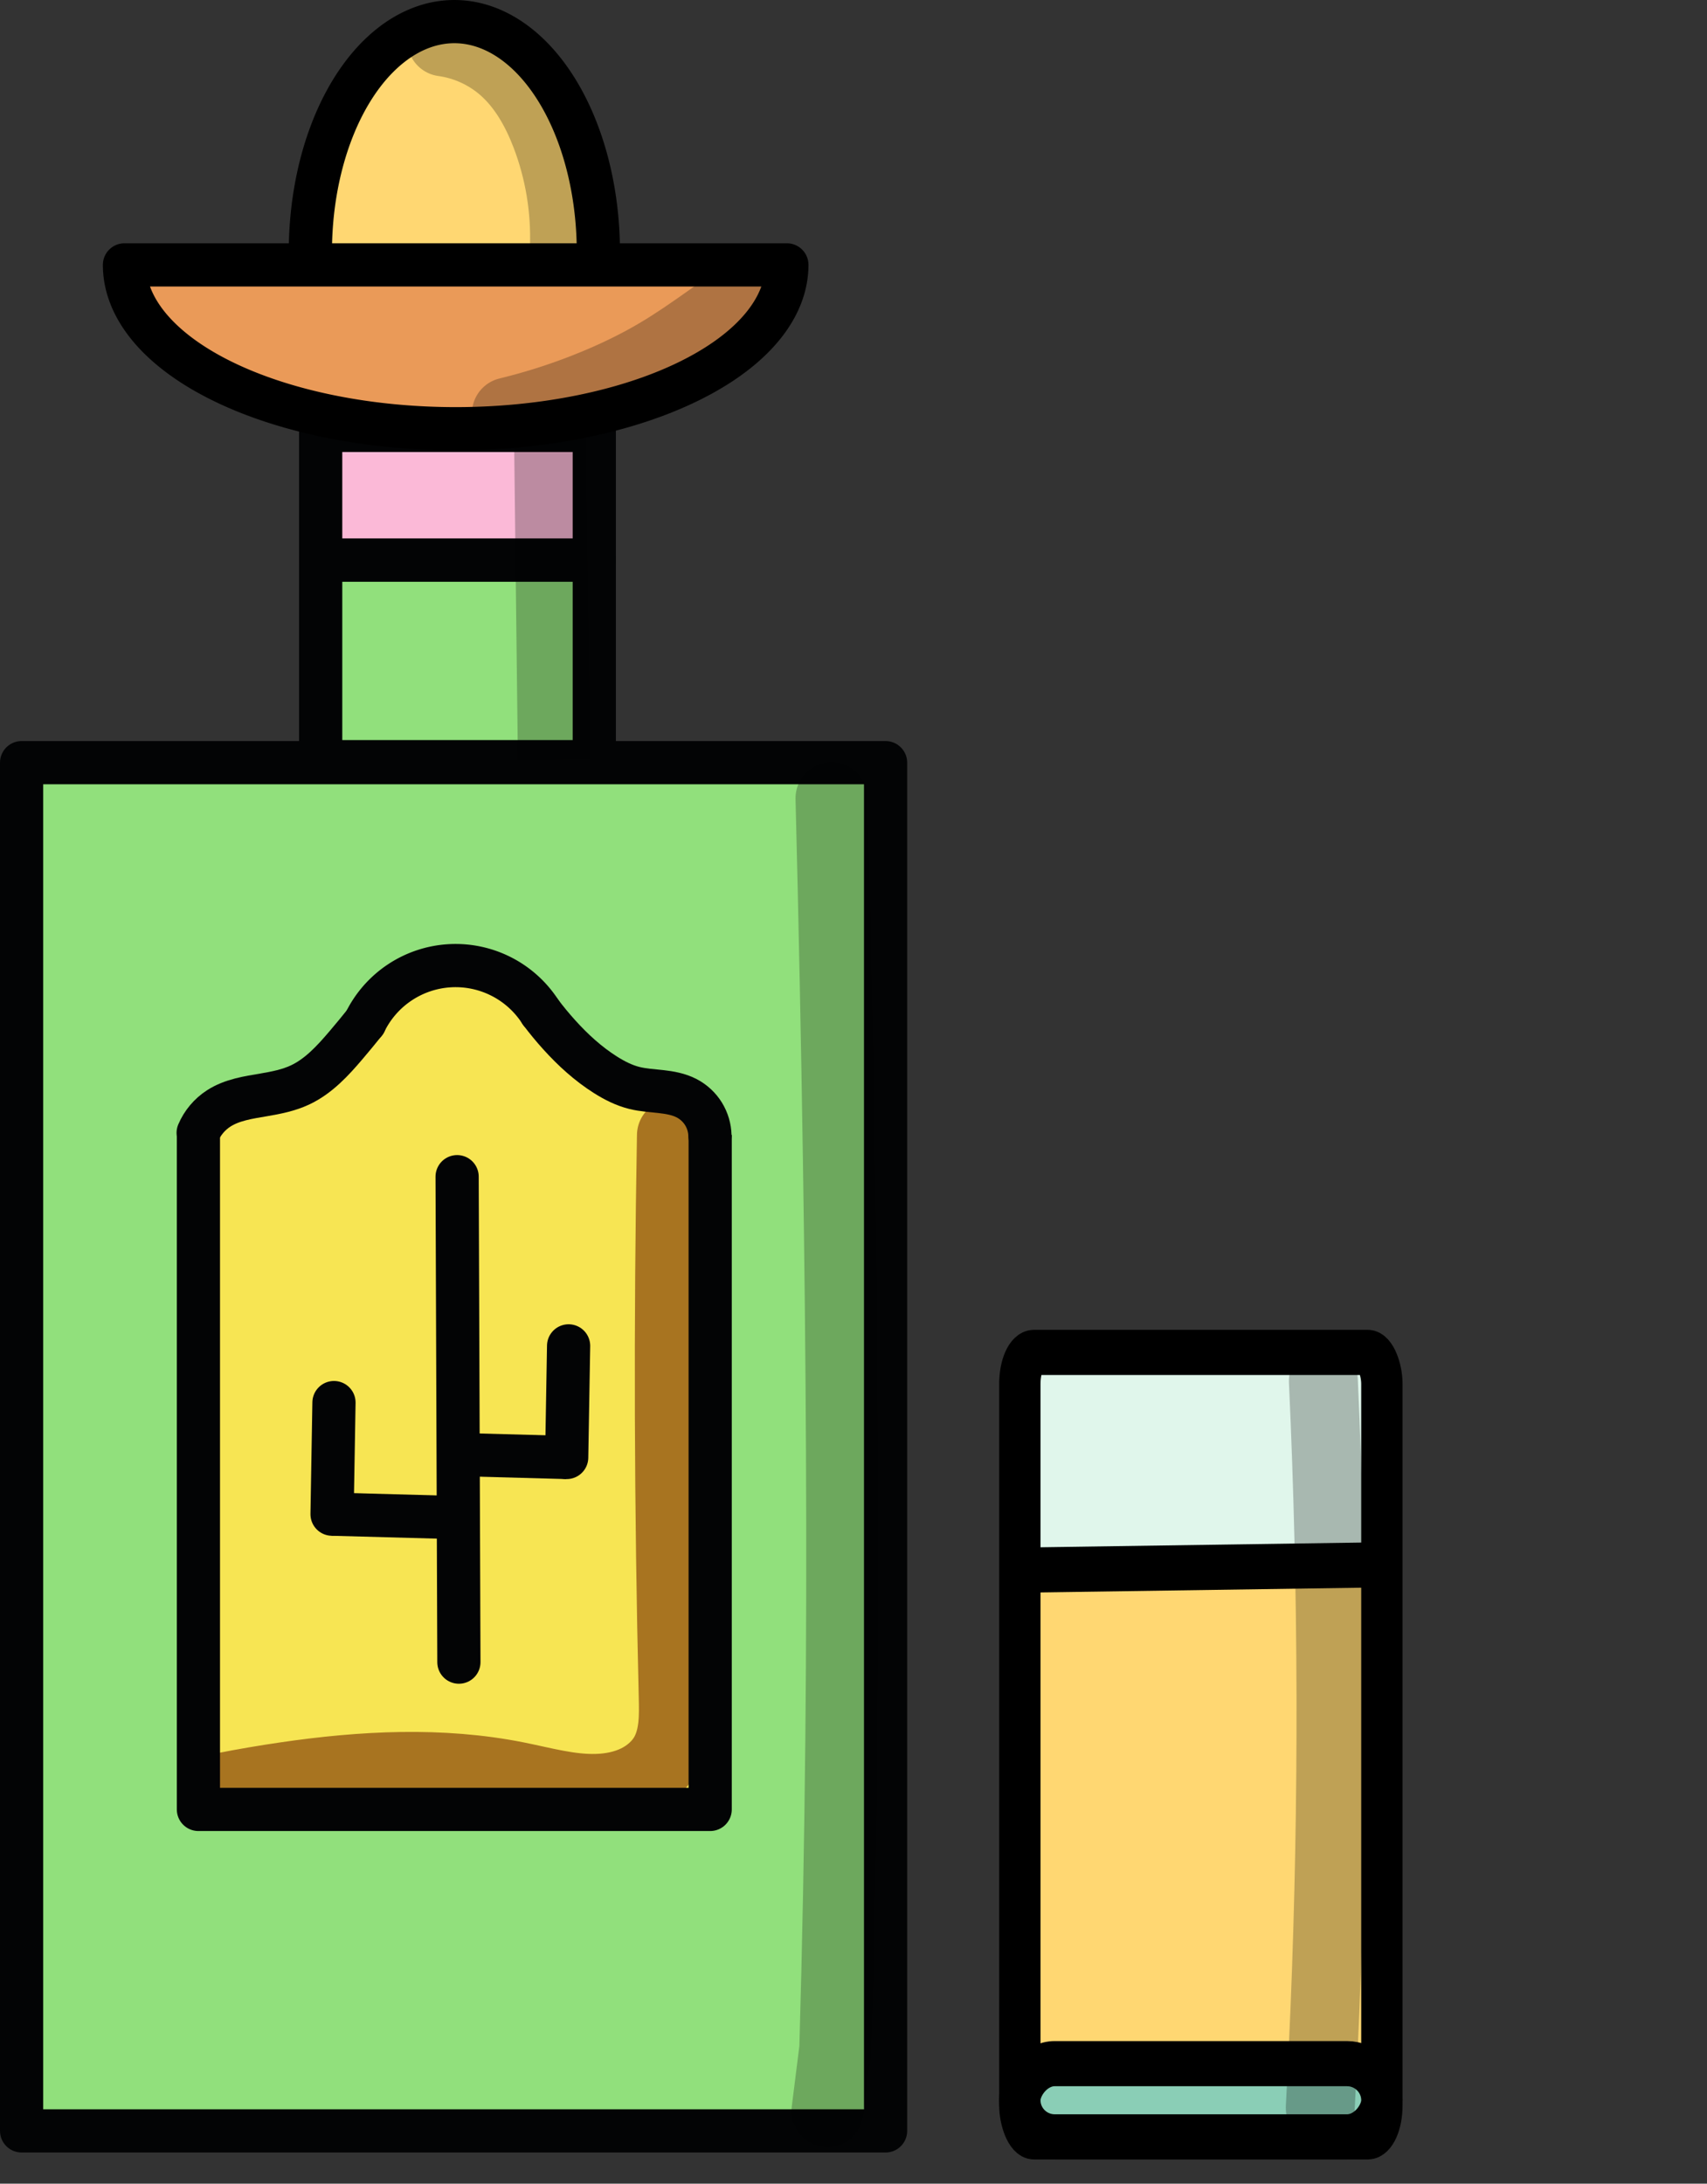 <?xml version="1.0" encoding="UTF-8" standalone="no"?>
<svg
   xmlns:dc="http://purl.org/dc/elements/1.1/"
   xmlns:cc="http://creativecommons.org/ns#"
   xmlns:rdf="http://www.w3.org/1999/02/22-rdf-syntax-ns#"
   xmlns:svg="http://www.w3.org/2000/svg"
   xmlns="http://www.w3.org/2000/svg"
   xmlns:sodipodi="http://sodipodi.sourceforge.net/DTD/sodipodi-0.dtd"
   xmlns:inkscape="http://www.inkscape.org/namespaces/inkscape"
   width="118.544mm"
   height="151.621mm"
   viewBox="0 0 118.544 151.621"
   version="1.1"
   id="svg857"
   inkscape:version="1.0.2-2 (e86c870879, 2021-01-15)"
   sodipodi:docname="Tequila.svg">
  <rect x="0" y="0" width="118.544" height="151.621" fill="#333333" stroke="none"/>
  <defs
     id="defs851">
    <inkscape:path-effect
       effect="spiro"
       id="path-effect982"
       is_visible="true"
       lpeversion="1" />
    <inkscape:path-effect
       effect="spiro"
       id="path-effect980"
       is_visible="true"
       lpeversion="1" />
    <inkscape:path-effect
       effect="spiro"
       id="path-effect1020"
       is_visible="true"
       lpeversion="1" />
    <inkscape:path-effect
       effect="spiro"
       id="path-effect1018"
       is_visible="true"
       lpeversion="1" />
    <inkscape:path-effect
       effect="spiro"
       id="path-effect2213"
       is_visible="true"
       lpeversion="1" />
    <inkscape:path-effect
       effect="spiro"
       id="path-effect2172"
       is_visible="true"
       lpeversion="1" />
    <inkscape:path-effect
       effect="spiro"
       id="path-effect2168"
       is_visible="true"
       lpeversion="1" />
    <inkscape:path-effect
       effect="spiro"
       id="path-effect2164"
       is_visible="true"
       lpeversion="1" />
    <inkscape:path-effect
       effect="spiro"
       id="path-effect2160"
       is_visible="true"
       lpeversion="1" />
    <inkscape:path-effect
       effect="spiro"
       id="path-effect2156"
       is_visible="true"
       lpeversion="1" />
    <inkscape:path-effect
       effect="spiro"
       id="path-effect2151"
       is_visible="true"
       lpeversion="1" />
    <inkscape:path-effect
       effect="spiro"
       id="path-effect2022"
       is_visible="true"
       lpeversion="1" />
    <inkscape:path-effect
       effect="spiro"
       id="path-effect2016"
       is_visible="true"
       lpeversion="1" />
    <inkscape:path-effect
       effect="spiro"
       id="path-effect2012"
       is_visible="true"
       lpeversion="1" />
    <inkscape:path-effect
       effect="spiro"
       id="path-effect2008"
       is_visible="true"
       lpeversion="1" />
    <inkscape:path-effect
       effect="spiro"
       id="path-effect1974"
       is_visible="true"
       lpeversion="1" />
    <inkscape:path-effect
       effect="spiro"
       id="path-effect1883"
       is_visible="true"
       lpeversion="1" />
    <inkscape:path-effect
       effect="spiro"
       id="path-effect1819"
       is_visible="true"
       lpeversion="1" />
    <inkscape:path-effect
       effect="spiro"
       id="path-effect1796"
       is_visible="true"
       lpeversion="1" />
    <inkscape:path-effect
       effect="spiro"
       id="path-effect1792"
       is_visible="true"
       lpeversion="1" />
    <inkscape:path-effect
       effect="spiro"
       id="path-effect1788"
       is_visible="true"
       lpeversion="1" />
    <inkscape:path-effect
       effect="spiro"
       id="path-effect1731"
       is_visible="true"
       lpeversion="1" />
    <inkscape:path-effect
       effect="spiro"
       id="path-effect1726"
       is_visible="true"
       lpeversion="1" />
    <inkscape:path-effect
       effect="spiro"
       id="path-effect1702"
       is_visible="true"
       lpeversion="1" />
    <inkscape:path-effect
       effect="spiro"
       id="path-effect1691"
       is_visible="true"
       lpeversion="1" />
    <inkscape:path-effect
       effect="spiro"
       id="path-effect1670"
       is_visible="true"
       lpeversion="1" />
    <inkscape:path-effect
       effect="spiro"
       id="path-effect1647"
       is_visible="true"
       lpeversion="1" />
    <inkscape:path-effect
       effect="spiro"
       id="path-effect1642"
       is_visible="true"
       lpeversion="1" />
    <inkscape:path-effect
       effect="spiro"
       id="path-effect1619"
       is_visible="true"
       lpeversion="1" />
    <inkscape:path-effect
       effect="spiro"
       id="path-effect1615"
       is_visible="true"
       lpeversion="1" />
    <inkscape:path-effect
       effect="spiro"
       id="path-effect1054"
       is_visible="true"
       lpeversion="1" />
    <inkscape:path-effect
       effect="spiro"
       id="path-effect1056"
       is_visible="true"
       lpeversion="1" />
    <inkscape:path-effect
       effect="spiro"
       id="path-effect1058"
       is_visible="true"
       lpeversion="1" />
    <inkscape:path-effect
       effect="spiro"
       id="path-effect1060"
       is_visible="true"
       lpeversion="1" />
    <inkscape:path-effect
       effect="spiro"
       id="path-effect1062"
       is_visible="true"
       lpeversion="1" />
    <inkscape:path-effect
       effect="spiro"
       id="path-effect1065"
       is_visible="true"
       lpeversion="1" />
    <inkscape:path-effect
       effect="spiro"
       id="path-effect1064"
       is_visible="true"
       lpeversion="1" />
    <inkscape:path-effect
       effect="spiro"
       id="path-effect1887"
       is_visible="true"
       lpeversion="1" />
    <clipPath
       clipPathUnits="userSpaceOnUse"
       id="clipPath1534-1-3-9">
      <rect
         style="fill:none;stroke:#25358c;stroke-width:2;stroke-linecap:round;stroke-linejoin:round;stroke-miterlimit:4;stroke-dasharray:none;stroke-opacity:1;paint-order:stroke fill markers"
         id="rect1536-5-3-2"
         width="50.271"
         height="61.988"
         x="53.011"
         y="106.4"
         rx="11"
         ry="11" />
    </clipPath>
    <clipPath
       clipPathUnits="userSpaceOnUse"
       id="clipPath1612-7-6-9">
      <rect
         style="fill:none;stroke:#25358c;stroke-width:0.5;stroke-linecap:round;stroke-linejoin:round;stroke-miterlimit:4;stroke-dasharray:none;stroke-opacity:1;paint-order:stroke fill markers"
         id="rect1614-5-07-5"
         width="11.513"
         height="40.744"
         x="97.471"
         y="70.185" />
    </clipPath>
    <inkscape:path-effect
       effect="spiro"
       id="path-effect1889"
       is_visible="true"
       lpeversion="1" />
    <clipPath
       clipPathUnits="userSpaceOnUse"
       id="clipPath1612-0-7-4-4">
      <rect
         style="fill:none;stroke:#25358c;stroke-width:0.5;stroke-linecap:round;stroke-linejoin:round;stroke-miterlimit:4;stroke-dasharray:none;stroke-opacity:1;paint-order:stroke fill markers"
         id="rect1614-4-1-1-3"
         width="11.513"
         height="40.744"
         x="97.471"
         y="70.185" />
    </clipPath>
    <inkscape:path-effect
       effect="spiro"
       id="path-effect1891"
       is_visible="true"
       lpeversion="1" />
    <inkscape:path-effect
       effect="spiro"
       id="path-effect1893"
       is_visible="true"
       lpeversion="1" />
    <clipPath
       clipPathUnits="userSpaceOnUse"
       id="clipPath1675">
      <rect
         style="fill:none;stroke:#4b5e72;stroke-width:3;stroke-linecap:round;stroke-linejoin:round;stroke-miterlimit:4;stroke-dasharray:none;stroke-opacity:1;paint-order:stroke fill markers"
         id="rect1677"
         width="46.046"
         height="55.826"
         x="86.282"
         y="87.276" />
    </clipPath>
    <clipPath
       clipPathUnits="userSpaceOnUse"
       id="clipPath1681">
      <rect
         style="fill:none;stroke:#4b5e72;stroke-width:3;stroke-linecap:round;stroke-linejoin:round;stroke-miterlimit:4;stroke-dasharray:none;stroke-opacity:1;paint-order:stroke fill markers"
         id="rect1683"
         width="44.45"
         height="52.288"
         x="86.446"
         y="90.669" />
    </clipPath>
    <inkscape:path-effect
       effect="spiro"
       id="path-effect1713"
       is_visible="true"
       lpeversion="1" />
    <inkscape:path-effect
       effect="spiro"
       id="path-effect1717"
       is_visible="true"
       lpeversion="1" />
    <inkscape:path-effect
       effect="spiro"
       id="path-effect1721"
       is_visible="true"
       lpeversion="1" />
    <inkscape:path-effect
       effect="spiro"
       id="path-effect1725"
       is_visible="true"
       lpeversion="1" />
    <inkscape:path-effect
       effect="spiro"
       id="path-effect1733"
       is_visible="true"
       lpeversion="1" />
    <inkscape:path-effect
       effect="spiro"
       id="path-effect1580"
       is_visible="true"
       lpeversion="1" />
    <inkscape:path-effect
       effect="spiro"
       id="path-effect1603"
       is_visible="true"
       lpeversion="1" />
    <inkscape:path-effect
       effect="spiro"
       id="path-effect1608"
       is_visible="true"
       lpeversion="1" />
    <inkscape:path-effect
       effect="spiro"
       id="path-effect1631"
       is_visible="true"
       lpeversion="1" />
    <inkscape:path-effect
       effect="spiro"
       id="path-effect1650"
       is_visible="true"
       lpeversion="1" />
    <inkscape:path-effect
       effect="spiro"
       id="path-effect1673"
       is_visible="true"
       lpeversion="1" />
    <inkscape:path-effect
       effect="spiro"
       id="path-effect1684"
       is_visible="true"
       lpeversion="1" />
    <inkscape:path-effect
       effect="spiro"
       id="path-effect1688"
       is_visible="true"
       lpeversion="1" />
    <inkscape:path-effect
       effect="spiro"
       id="path-effect973"
       is_visible="true"
       lpeversion="1" />
    <inkscape:path-effect
       effect="spiro"
       id="path-effect1251"
       is_visible="true"
       lpeversion="1" />
    <inkscape:path-effect
       effect="spiro"
       id="path-effect1247"
       is_visible="true"
       lpeversion="1" />
    <inkscape:path-effect
       effect="spiro"
       id="path-effect1243"
       is_visible="true"
       lpeversion="1" />
    <inkscape:path-effect
       effect="spiro"
       id="path-effect1084"
       is_visible="true"
       lpeversion="1" />
    <inkscape:path-effect
       effect="spiro"
       id="path-effect1203"
       is_visible="true"
       lpeversion="1" />
    <inkscape:path-effect
       effect="spiro"
       id="path-effect1208"
       is_visible="true"
       lpeversion="1" />
    <inkscape:path-effect
       effect="spiro"
       id="path-effect1231"
       is_visible="true"
       lpeversion="1" />
    <inkscape:path-effect
       effect="spiro"
       id="path-effect1318"
       is_visible="true"
       lpeversion="1" />
  </defs>
  <sodipodi:namedview
     id="base"
     pagecolor="#ffffff"
     bordercolor="#666666"
     borderopacity="1.0"
     inkscape:pageopacity="0.0"
     inkscape:pageshadow="2"
     inkscape:zoom="0.66672576"
     inkscape:cx="199.13614"
     inkscape:cy="371.24209"
     inkscape:document-units="mm"
     inkscape:current-layer="g952"
     inkscape:document-rotation="0"
     showgrid="false"
     showguides="false"
     inkscape:window-width="1366"
     inkscape:window-height="705"
     inkscape:window-x="-8"
     inkscape:window-y="-8"
     inkscape:window-maximized="1"
     fit-margin-top="0"
     fit-margin-left="0"
     fit-margin-right="0"
     fit-margin-bottom="0" />
  <g
     inkscape:label="Capa 1"
     inkscape:groupmode="layer"
     id="layer1"
     transform="translate(-66.8,-8.65)">
    <g
       id="g2259">
      <path
         style="fill:#ea9a58;fill-opacity:1;stroke:none;stroke-width:0.265px;stroke-linecap:butt;stroke-linejoin:miter;stroke-opacity:1"
         d="m 76.901,27.355 c 1.628,-0.405 3.33,0.004 4.995,0.205 3.457,0.417 6.949,-0.073 10.422,-0.321 2.039,-0.146 4.083,-0.208 6.127,-0.198 2.995,0.015 5.987,0.184 8.975,0.39 2.604,0.18 5.249,0.385 7.8,-0.167 0.795,-0.172 1.578,-0.417 2.389,-0.482 0.405,-0.033 0.817,-0.019 1.213,0.07 0.397,0.09 0.779,0.258 1.094,0.514 0.568,0.462 0.885,1.193 0.913,1.924 0.035,0.923 -0.366,1.826 -0.957,2.535 -0.592,0.71 -1.364,1.246 -2.163,1.711 -2.041,1.187 -4.299,1.952 -6.572,2.591 -2.676,0.753 -5.398,1.343 -8.148,1.745 -3.441,0.503 -6.964,0.71 -10.388,0.103 -2.954,-0.524 -5.767,-1.64 -8.53,-2.81 -2.216,-0.938 -4.42,-1.916 -6.505,-3.117 -0.731,-0.421 -1.47,-0.892 -1.933,-1.598 -0.231,-0.353 -0.386,-0.762 -0.406,-1.183 -0.021,-0.421 0.099,-0.855 0.364,-1.183 0.32,-0.396 0.817,-0.608 1.311,-0.731 z"
         id="path2006"
         inkscape:path-effect="#path-effect2008"
         inkscape:original-d="m 76.901163,27.355194 c 0.436737,-0.244015 3.330329,0.137107 4.995098,0.205263 1.664768,0.06816 6.94804,-0.21355 10.421662,-0.320722 3.47363,-0.107172 4.08488,-0.131464 6.12692,-0.197594 2.042047,-0.06613 5.983287,0.260282 8.974537,0.390028 2.99125,0.129744 5.20003,-0.110921 7.79965,-0.166777 2.59962,-0.05586 3.13119,0.06868 4.69639,0.102631 1.5652,0.03395 0.60875,1.283158 0.91273,1.924341 0.30397,0.641181 -2.07965,2.831182 -3.11987,4.246378 -1.04021,1.415195 -4.38081,1.727895 -6.57162,2.591445 -2.19081,0.86355 -5.43183,1.163423 -8.14815,1.744737 -2.71631,0.581313 -6.925377,0.06869 -10.388467,0.102632 -3.463092,0.03395 -5.686293,-1.872761 -8.529836,-2.809539 -2.843543,-0.936776 -4.336566,-2.078022 -6.505244,-3.117432 -2.168679,-1.039408 -1.316273,-2.642497 -1.974805,-3.964141 -0.658535,-1.321644 0.874268,-0.487236 1.311005,-0.73125 z" />
      <path
         style="fill:none;stroke:#000000;stroke-width:0.265px;stroke-linecap:butt;stroke-linejoin:miter;stroke-opacity:1"
         d="m 89.081,26.476 -0.458,0.091"
         id="path2010"
         inkscape:path-effect="#path-effect2012"
         inkscape:original-d="m 89.081084,26.476475 c 0.152284,-0.0305 -0.304831,0.06074 -0.457644,0.09072" />
      <path
         style="fill:#ffd772;fill-opacity:1;stroke:none;stroke-width:0.265px;stroke-linecap:butt;stroke-linejoin:miter;stroke-opacity:1"
         d="m 92.953,27.184 c 1.831,0.059 3.666,0.011 5.491,-0.142 2.067,-0.173 4.187,-0.478 6.184,0.078 0.696,0.194 1.372,0.491 2.093,0.547 0.36,0.028 0.73,-0.008 1.064,-0.145 0.335,-0.137 0.632,-0.38 0.797,-0.701 0.106,-0.206 0.155,-0.438 0.161,-0.669 0.005,-0.231 -0.032,-0.462 -0.093,-0.686 -0.122,-0.446 -0.336,-0.862 -0.501,-1.294 -0.553,-1.448 -0.545,-3.042 -0.845,-4.563 -0.416,-2.111 -1.431,-4.075 -2.746,-5.779 -0.955,-1.237 -2.13,-2.387 -3.614,-2.876 -0.855,-0.282 -1.777,-0.329 -2.67,-0.212 -0.893,0.117 -1.759,0.394 -2.587,0.747 -1.645,0.7 -3.185,1.728 -4.26,3.157 -0.99,1.316 -1.541,2.9 -2.159,4.427 -0.319,0.787 -0.66,1.569 -0.886,2.388 -0.225,0.819 -0.331,1.686 -0.17,2.52 0.201,1.04 0.829,1.991 1.707,2.584 0.878,0.593 1.994,0.82 3.034,0.618 z"
         id="path2014"
         inkscape:path-effect="#path-effect2016"
         inkscape:original-d="m 92.953453,27.184048 c 1.57997,1.067139 3.66119,-0.09434 5.49139,-0.141907 1.830197,-0.04757 4.123177,0.05254 6.184377,0.07841 2.06119,0.02588 2.6366,-0.199308 3.9545,-0.299357 1.31791,-0.10005 -0.28918,-1.765641 -0.43417,-2.648858 -0.14499,-0.883217 -0.56299,-3.041688 -0.84488,-4.562928 -0.28189,-1.521241 -1.83031,-3.852069 -2.74586,-5.7785 -0.91555,-1.926432 -2.40921,-1.916831 -3.61421,-2.875643 -1.204997,-0.958812 -3.504417,0.357074 -5.257027,0.535214 -1.7526,0.17814 -2.83947,2.104836 -4.2596,3.156857 -1.420133,1.052021 -1.439161,2.951503 -2.159138,4.426857 -0.719976,1.475355 -0.703802,3.272027 -1.0561,4.907643 -0.352298,1.635617 3.160738,2.135074 4.740718,3.202215 z" />
      <rect
         style="fill:#91e07c;fill-opacity:1;stroke:none;stroke-width:3;stroke-linecap:round;stroke-linejoin:round;stroke-miterlimit:4;stroke-dasharray:none;stroke-opacity:1;paint-order:stroke fill markers"
         id="rect1873"
         width="60"
         height="95"
         x="68.3"
         y="61.604" />
      <rect
         style="fill:#91e07c;fill-opacity:1;stroke:none;stroke-width:3;stroke-linecap:round;stroke-linejoin:round;stroke-miterlimit:4;stroke-dasharray:none;stroke-opacity:1;paint-order:stroke fill markers"
         id="rect1875"
         width="19"
         height="14"
         x="89.07"
         y="47.534" />
      <path
         style="fill:#f7e553;fill-opacity:1;stroke:#000000;stroke-width:0.265px;stroke-linecap:butt;stroke-linejoin:miter;stroke-opacity:1"
         d="m 80.561,87.308 c 0.089,2.047 0.125,4.095 0.109,6.144 -0.021,2.667 -0.131,5.334 -0.117,8.001 0.023,4.477 0.393,8.95 0.282,13.426 -0.053,2.135 -0.217,4.269 -0.188,6.404 0.029,2.155 0.25,4.346 -0.258,6.441 -0.277,1.141 -0.767,2.232 -0.913,3.397 -0.073,0.582 -0.057,1.183 0.115,1.744 0.172,0.561 0.507,1.082 0.989,1.418 0.335,0.234 0.729,0.372 1.131,0.449 0.713,0.136 1.449,0.084 2.166,-0.031 0.717,-0.114 1.423,-0.29 2.14,-0.4 1.348,-0.208 2.72,-0.184 4.084,-0.181 5.672,0.01 11.359,-0.357 17.008,0.162 2.33,0.214 4.704,0.576 6.986,0.062 0.234,-0.053 0.47,-0.116 0.675,-0.24 0.302,-0.183 0.515,-0.486 0.663,-0.807 0.367,-0.798 0.367,-1.708 0.405,-2.585 0.061,-1.403 0.237,-2.798 0.311,-4.2 0.189,-3.569 -0.28,-7.141 -0.229,-10.715 0.077,-5.359 1.321,-10.707 0.751,-16.036 -0.258,-2.415 -0.888,-4.823 -0.645,-7.239 0.104,-1.039 0.37,-2.067 0.34,-3.111 -0.04,-1.385 -0.634,-2.761 -1.672,-3.678 -0.669,-0.591 -1.498,-0.982 -2.359,-1.216 -0.899,-0.244 -1.841,-0.325 -2.717,-0.644 -0.985,-0.359 -1.843,-1.006 -2.594,-1.738 -0.751,-0.732 -1.408,-1.554 -2.103,-2.339 -0.664,-0.75 -1.364,-1.467 -2.071,-2.177 -0.533,-0.536 -1.081,-1.075 -1.748,-1.429 -0.745,-0.394 -1.614,-0.535 -2.452,-0.445 -0.929,0.101 -1.803,0.472 -2.67,0.821 -0.876,0.353 -1.783,0.703 -2.47,1.352 -0.53,0.501 -0.894,1.148 -1.361,1.708 -0.746,0.894 -1.742,1.55 -2.511,2.424 -0.497,0.565 -0.908,1.229 -1.537,1.642 -0.592,0.388 -1.311,0.511 -2.001,0.671 -0.749,0.174 -1.487,0.4 -2.194,0.703 -1.241,0.531 -2.381,1.297 -3.342,2.245"
         id="path1881"
         inkscape:path-effect="#path-effect1883"
         inkscape:original-d="m 80.561331,87.308435 c 0.06,2.02403 0.0728,4.096178 0.108751,6.143871 0.036,2.047692 -0.078,5.334271 -0.117341,8.001014 -0.0394,2.66673 0.188011,8.95074 0.28162,13.42571 0.0936,4.47497 -0.124899,4.26988 -0.187749,6.40443 -0.0628,2.13454 -0.17184,4.29407 -0.25816,6.44071 -0.0863,2.14664 0.127409,4.37302 0.190709,6.55914 0.0633,2.18611 0.75402,0.29929 1.13063,0.44854 0.37661,0.14925 2.871291,-0.287 4.306541,-0.43089 1.43525,-0.1439 2.722659,-0.12069 4.083569,-0.18143 1.360931,-0.0607 11.338629,0.10827 17.007529,0.162 5.66891,0.0537 4.65773,0.0414 6.9862,0.0618 2.32847,0.0203 0.45009,-0.16 0.67473,-0.24039 0.22465,-0.0804 0.44226,-0.53798 0.66301,-0.80736 0.22073,-0.26938 0.27016,-1.7233 0.40484,-2.58536 0.13468,-0.86205 0.20757,-2.79978 0.31096,-4.20007 0.10338,-1.40029 -0.15228,-7.14298 -0.22883,-10.71487 -0.0765,-3.57188 0.50094,-10.69041 0.751,-16.03601 0.25007,-5.345619 -0.42999,-4.82575 -0.64538,-7.239014 -0.2154,-2.413265 0.22712,-2.074069 0.3403,-3.1115 0.11316,-1.037432 -1.11472,-2.451793 -1.67247,-3.678087 -0.55775,-1.226293 -1.57215,-0.810114 -2.35862,-1.21557 -0.78647,-0.405455 -1.81076,-0.429117 -2.71653,-0.644072 -0.90577,-0.214956 -3.13123,-2.718139 -4.69724,-4.077608 -1.566,-1.359466 -1.38048,-1.451163 -2.07111,-2.177142 -0.69065,-0.72598 -1.16537,-0.952236 -1.74844,-1.42875 -0.58308,-0.476515 -1.634738,-0.296069 -2.452488,-0.4445 -0.81777,-0.148432 -1.77947,0.547573 -2.66959,0.820965 -0.89013,0.273388 -1.64647,0.901358 -2.4701,1.351642 -0.82363,0.450284 -0.90724,1.138979 -1.36125,1.708071 -0.45402,0.569092 -1.673811,1.616241 -2.511121,2.423964 -0.8373,0.807725 -1.02454,1.094886 -1.53721,1.64193 -0.51266,0.547045 -1.33355,0.447789 -2.00072,0.671285 -0.66717,0.223496 -1.46263,0.468956 -2.19434,0.703035 -0.73171,0.234082 -2.22754,1.496637 -3.3417,2.244556" />
      <rect
         style="fill:none;stroke:#030405;stroke-width:3;stroke-linecap:round;stroke-linejoin:round;stroke-miterlimit:4;stroke-dasharray:none;stroke-opacity:1;paint-order:stroke fill markers"
         id="rect1567"
         width="19"
         height="14"
         x="89.07"
         y="47.534" />
      <path
         style="fill:none;stroke:#030405;stroke-width:3;stroke-linecap:round;stroke-linejoin:miter;stroke-miterlimit:4;stroke-dasharray:none;stroke-opacity:1"
         d="M 98.668,124.057 98.545,90.35"
         id="path1613"
         inkscape:path-effect="#path-effect1615"
         inkscape:original-d="m 98.667722,124.05659 c -0.165689,-9.53591 0.0439,-24.17022 -0.122349,-33.706668"
         sodipodi:nodetypes="cc" />
      <path
         style="fill:none;stroke:#030405;stroke-width:3;stroke-linecap:round;stroke-linejoin:miter;stroke-miterlimit:4;stroke-dasharray:none;stroke-opacity:1"
         d="m 89.993,106.035 -0.133,7.749"
         id="path1617"
         inkscape:path-effect="#path-effect1619"
         inkscape:original-d="m 89.993046,106.03477 c -0.044,2.58316 -0.0882,5.16605 -0.13276,7.74868" />
      <path
         style="fill:none;stroke:#030405;stroke-width:3;stroke-linecap:round;stroke-linejoin:miter;stroke-miterlimit:4;stroke-dasharray:none;stroke-opacity:1"
         d="m 106.287,102.098 -0.133,7.749"
         id="path1617-2"
         inkscape:path-effect="#path-effect1642"
         inkscape:original-d="m 106.28682,102.0984 c -0.044,2.58316 -0.0882,5.16605 -0.13276,7.74868" />
      <path
         style="fill:none;stroke:#030405;stroke-width:3;stroke-linecap:butt;stroke-linejoin:miter;stroke-miterlimit:4;stroke-dasharray:none;stroke-opacity:1"
         d="m 89.86,113.783 8.463,0.231"
         id="path1645"
         inkscape:path-effect="#path-effect1647"
         inkscape:original-d="m 89.860286,113.78345 c 2.799286,0.0516 5.642566,0.15421 8.463456,0.23092" />
      <path
         style="fill:none;stroke:#030405;stroke-width:3;stroke-linecap:butt;stroke-linejoin:miter;stroke-miterlimit:4;stroke-dasharray:none;stroke-opacity:1"
         d="m 97.691,109.616 8.463,0.231"
         id="path1645-7"
         inkscape:path-effect="#path-effect1670"
         inkscape:original-d="m 97.690603,109.61616 c 2.799287,0.0516 5.642567,0.15421 8.463457,0.23092" />
      <path
         style="fill:none;stroke:#030405;stroke-width:3;stroke-linecap:round;stroke-linejoin:round;stroke-miterlimit:4;stroke-dasharray:none;stroke-opacity:1;paint-order:stroke fill markers"
         id="path1733"
         sodipodi:type="arc"
         sodipodi:cx="98.437981"
         sodipodi:cy="82.692299"
         sodipodi:rx="7"
         sodipodi:ry="7"
         sodipodi:start="3.5953783"
         sodipodi:end="5.714208"
         sodipodi:arc-type="arc"
         sodipodi:open="true"
         d="m 92.146,79.624 a 7,7 0 0 1 5.889,-3.92 7,7 0 0 1 6.3,3.217" />
      <path
         style="fill:none;stroke:#030405;stroke-width:3;stroke-linecap:round;stroke-linejoin:miter;stroke-miterlimit:4;stroke-dasharray:none;stroke-opacity:1"
         d="m 80.561,87.308 c 0.292,-0.689 0.794,-1.287 1.422,-1.693 0.928,-0.601 2.063,-0.764 3.153,-0.949 0.851,-0.145 1.707,-0.315 2.489,-0.68 1.296,-0.604 2.293,-1.694 3.219,-2.784 0.442,-0.52 0.876,-1.046 1.302,-1.578"
         id="path1794"
         inkscape:path-effect="#path-effect1796"
         inkscape:original-d="m 80.561331,87.308475 c 0.05505,-0.817041 0.976617,-1.395786 1.421651,-1.693255 0.445036,-0.297468 2.163147,-0.844306 3.153051,-0.949341 0.989905,-0.105034 1.598916,-0.241347 2.489252,-0.679934 0.890334,-0.438586 2.146552,-1.855655 3.219432,-2.783879 1.072875,-0.928225 0.868076,-1.051976 1.301705,-1.578362"
         sodipodi:nodetypes="cssssc" />
      <rect
         style="fill:none;stroke:#030405;stroke-width:3;stroke-linecap:round;stroke-linejoin:round;stroke-miterlimit:4;stroke-dasharray:none;stroke-opacity:1;paint-order:stroke fill markers"
         id="rect1565"
         width="60"
         height="95"
         x="68.3"
         y="61.604" />
      <rect
         style="fill:#fbb9d7;fill-opacity:1;stroke:none;stroke-width:3;stroke-linecap:round;stroke-linejoin:round;stroke-miterlimit:4;stroke-dasharray:none;stroke-opacity:1;paint-order:stroke fill markers"
         id="rect1871"
         width="18.53"
         height="8.812"
         x="89.07"
         y="38.722" />
      <rect
         style="fill:none;stroke:#030405;stroke-width:3;stroke-linecap:round;stroke-linejoin:round;stroke-miterlimit:4;stroke-dasharray:none;stroke-opacity:1;paint-order:stroke fill markers"
         id="rect1567-3"
         width="19"
         height="9"
         x="89.07"
         y="38.534" />
      <path
         style="fill:none;fill-opacity:1;stroke:#000000;stroke-width:3;stroke-linecap:round;stroke-linejoin:round;stroke-miterlimit:4;stroke-dasharray:none;stroke-opacity:1;paint-order:stroke fill markers"
         id="path1976"
         sodipodi:type="arc"
         sodipodi:cx="98.444847"
         sodipodi:cy="27.042141"
         sodipodi:rx="22.999508"
         sodipodi:ry="11.375635"
         sodipodi:start="0"
         sodipodi:end="3.1415927"
         sodipodi:arc-type="slice"
         d="m 121.444,27.042 a 23,11.376 0 0 1 -11.5,9.852 23,11.376 0 0 1 -23,0 23,11.376 0 0 1 -11.5,-9.852 h 23 z" />
      <path
         style="fill:none;fill-opacity:1;stroke:#000000;stroke-width:3;stroke-linecap:round;stroke-linejoin:round;stroke-miterlimit:4;stroke-dasharray:none;stroke-opacity:1;paint-order:stroke fill markers"
         id="path1978"
         sodipodi:type="arc"
         sodipodi:cx="98.35424"
         sodipodi:cy="-26.150339"
         sodipodi:rx="10"
         sodipodi:ry="16"
         sodipodi:start="0"
         sodipodi:end="3.1415927"
         sodipodi:arc-type="arc"
         transform="scale(1,-1)"
         sodipodi:open="true"
         d="m 108.354,-26.15 a 10,16 0 0 1 -5,13.856 10,16 0 0 1 -10,0 10,16 0 0 1 -5,-13.856" />
      <path
         style="fill:none;stroke:#000000;stroke-width:5;stroke-linecap:round;stroke-linejoin:miter;stroke-miterlimit:4;stroke-dasharray:none;stroke-opacity:0.251"
         d="m 124.546,64.077 c 0.215,8.431 0.387,16.863 0.516,25.295 0.204,13.357 0.301,26.717 0.165,40.076 -0.073,7.15 -0.212,14.299 -0.418,21.446 l -0.543,4.329"
         id="path2154"
         inkscape:path-effect="#path-effect2156"
         inkscape:original-d="m 124.54562,64.077391 c 0.26924,28.243194 29.80079,-766.653151 0.51557,25.295214 -0.52781,14.273485 -0.013,28.977215 0.16461,40.075525 0.1776,11.09831 -0.41822,21.44582 -0.41822,21.44582 0.59713,-5.11046 -0.13865,3.54279 -0.54273,4.32937"
         sodipodi:nodetypes="csscc" />
      <path
         style="fill:none;stroke:#000000;stroke-width:5;stroke-linecap:butt;stroke-linejoin:miter;stroke-miterlimit:4;stroke-dasharray:none;stroke-opacity:0.251"
         d="M 105.266,61.408 104.996,38.584"
         id="path2158"
         inkscape:path-effect="#path-effect2160"
         inkscape:original-d="m 105.26593,61.407523 c -0.0897,-7.607641 -0.17966,-15.215544 -0.26989,-22.823714" />
      <path
         style="fill:none;stroke:#000000;stroke-width:5;stroke-linecap:round;stroke-linejoin:miter;stroke-miterlimit:4;stroke-dasharray:none;stroke-opacity:0.251"
         d="m 102.074,37.359 c 2.121,-0.515 4.201,-1.197 6.215,-2.04 1.469,-0.615 2.904,-1.315 4.273,-2.13 1.182,-0.703 2.312,-1.49 3.435,-2.284 1.156,-0.817 2.307,-1.642 3.452,-2.476"
         id="path2162"
         inkscape:path-effect="#path-effect2164"
         inkscape:original-d="m 102.07401,37.359092 c 1.82849,-0.664702 4.38688,-1.383122 6.21483,-2.0398 1.82795,-0.65668 2.78822,-1.519965 4.27321,-2.129602 1.48499,-0.60964 2.35123,-1.421611 3.43518,-2.283552 1.08394,-0.861942 2.56972,-1.421609 3.45176,-2.475987"
         sodipodi:nodetypes="csssc" />
      <path
         style="fill:none;stroke:#000000;stroke-width:5;stroke-linecap:round;stroke-linejoin:miter;stroke-miterlimit:4;stroke-dasharray:none;stroke-opacity:0.251"
         d="m 97.582,11.452 c 1.555,0.212 3.043,0.89 4.223,1.924 1.402,1.228 2.339,2.909 3.004,4.65 0.943,2.473 1.386,5.136 1.294,7.781"
         id="path2166"
         inkscape:path-effect="#path-effect2168"
         inkscape:original-d="m 97.582383,11.451589 c 1.40807,0.635297 2.815877,1.283158 4.223427,1.92434 1.40754,0.641183 2.00273,3.100591 3.00369,4.65049 1.00097,1.549899 0.86321,5.187432 1.29442,7.780751" />
      <path
         style="fill:none;stroke:#9d6319;stroke-width:5;stroke-linecap:round;stroke-linejoin:miter;stroke-miterlimit:4;stroke-dasharray:none;stroke-opacity:0.868"
         d="m 82.316,132.841 c 1.436,-0.282 2.879,-0.528 4.328,-0.74 5.317,-0.776 10.771,-1.069 16.041,-0.018 1.855,0.37 3.705,0.908 5.596,0.845 0.945,-0.031 1.894,-0.218 2.744,-0.632 0.85,-0.415 1.597,-1.067 2.045,-1.9 0.32,-0.596 0.48,-1.266 0.55,-1.938 0.07,-0.672 0.053,-1.35 0.037,-2.026 -0.315,-12.983 -0.356,-25.973 -0.123,-38.958"
         id="path2211"
         inkscape:path-effect="#path-effect2213"
         inkscape:original-d="m 82.315859,132.84098 c 1.270701,-0.75434 3.057452,0.0151 4.327621,-0.73982 1.270172,-0.75487 12.982472,-0.0602 16.04098,-0.0181 3.05852,0.0421 9.86806,1.81291 10.38499,-1.68728 0.60161,-4.07361 -1.34528,-2.319 0.58672,-3.96422 1.93201,-1.64522 -1.27292,-35.051208 -0.12321,-38.958238"
         sodipodi:nodetypes="cssssc" />
      <rect
         style="fill:none;stroke:#030405;stroke-width:3;stroke-linecap:round;stroke-linejoin:round;stroke-miterlimit:4;stroke-dasharray:none;stroke-opacity:1;paint-order:stroke fill markers"
         id="rect1611"
         width="35.54"
         height="50.202"
         x="91.648"
         y="87.299"
         clip-path="url(#clipPath1681)"
         transform="translate(-11.069,-3.217)" />
      <path
         style="fill:none;stroke:#030405;stroke-width:3;stroke-linecap:round;stroke-linejoin:miter;stroke-miterlimit:4;stroke-dasharray:none;stroke-opacity:1"
         d="m 116.103,87.5 c -0.012,-0.532 -0.169,-1.06 -0.449,-1.513 -0.28,-0.452 -0.684,-0.828 -1.155,-1.075 -0.552,-0.29 -1.18,-0.401 -1.799,-0.47 -0.62,-0.07 -1.247,-0.103 -1.852,-0.254 -0.71,-0.178 -1.372,-0.514 -1.991,-0.904 -1.204,-0.759 -2.265,-1.728 -3.219,-2.784 -0.458,-0.506 -0.892,-1.033 -1.302,-1.578"
         id="path1794-6"
         inkscape:path-effect="#path-effect1819"
         inkscape:original-d="m 116.1028,87.500496 c -0.0551,-0.817041 -1.15917,-2.290604 -1.6042,-2.588072 -0.44504,-0.297468 -2.82592,-0.167758 -3.65091,-0.724835 -11.462687,-7.740277 -1.10106,-0.465853 -1.9914,-0.90444 -0.89033,-0.438583 -2.14655,-1.855655 -3.21943,-2.783879 -1.07288,-0.928225 -0.86808,-1.051976 -1.30171,-1.578362"
         sodipodi:nodetypes="cssssc" />
    </g>
    <g
       id="g952"
       transform="matrix(1,0,0,1.092,0.397,-15.235)"
       style="stroke-width:2.871;stroke-miterlimit:4;stroke-dasharray:none">
      <g
         id="g999">
        <rect
           style="fill:#ffd772;fill-opacity:1;stroke:none;stroke-width:2.871;stroke-linecap:round;stroke-linejoin:round;stroke-miterlimit:4;stroke-dasharray:none;stroke-opacity:1;paint-order:stroke fill markers"
           id="rect2028"
           width="24.246"
           height="35.054"
           x="137.567"
           y="121.703"
           rx="0.969"
           ry="2" />
        <rect
           style="fill:#e0f6eb;fill-opacity:1;stroke:none;stroke-width:2.871;stroke-linecap:round;stroke-linejoin:round;stroke-miterlimit:4;stroke-dasharray:none;stroke-opacity:1;paint-order:stroke fill markers"
           id="rect2030"
           width="24.587"
           height="13.84"
           x="137.227"
           y="107.863"
           rx="0.969"
           ry="2" />
        <rect
           style="fill:none;fill-opacity:1;stroke:#000000;stroke-width:2.871;stroke-linecap:round;stroke-linejoin:round;stroke-miterlimit:4;stroke-dasharray:none;stroke-opacity:1;paint-order:stroke fill markers"
           id="rect2018"
           width="25.142"
           height="49.879"
           x="137.227"
           y="107.863"
           rx="0.969"
           ry="2" />
        <path
           style="fill:none;stroke:#000000;stroke-width:2.871;stroke-linecap:butt;stroke-linejoin:miter;stroke-miterlimit:4;stroke-dasharray:none;stroke-opacity:1"
           d="M 137.567,121.703 162.371,121.369"
           id="path2020"
           inkscape:path-effect="#path-effect2022"
           inkscape:original-d="m 137.56706,121.70291 c 8.24667,-0.11947 16.53609,-0.2221 24.80394,-0.33355" />
        <rect
           style="fill:#8aceb6;fill-opacity:1;stroke:none;stroke-width:2.871;stroke-linecap:round;stroke-linejoin:round;stroke-miterlimit:4;stroke-dasharray:none;stroke-opacity:1;paint-order:stroke fill markers"
           id="rect1002"
           width="25.142"
           height="4.656"
           x="137.227"
           y="153.086"
           rx="2.422" />
        <rect
           style="fill:none;stroke:#000000;stroke-width:2.871;stroke-linecap:round;stroke-linejoin:round;stroke-miterlimit:4;stroke-dasharray:none;stroke-opacity:1;paint-order:stroke fill markers"
           id="rect980"
           width="25.142"
           height="4.656"
           x="137.227"
           y="-157.742"
           rx="2.422"
           transform="scale(1,-1)" />
        <path
           style="fill:none;stroke:#000000;stroke-width:4.786;stroke-linecap:round;stroke-linejoin:miter;stroke-miterlimit:4;stroke-dasharray:none;stroke-opacity:0.251"
           d="m 158.306,109.687 c 0.667,13.313 0.703,26.658 0.108,39.975 -0.093,2.073 -0.2,4.145 -0.324,6.216"
           id="path2170"
           inkscape:path-effect="#path-effect2172"
           inkscape:original-d="m 158.30577,109.68658 c 0.2326,15.46769 -0.12421,24.50781 0.10786,39.97496 0.23207,15.46716 -0.21823,5.3649 -0.32359,6.21562"
           sodipodi:nodetypes="csc" />
      </g>
    </g>
  </g>
</svg>
